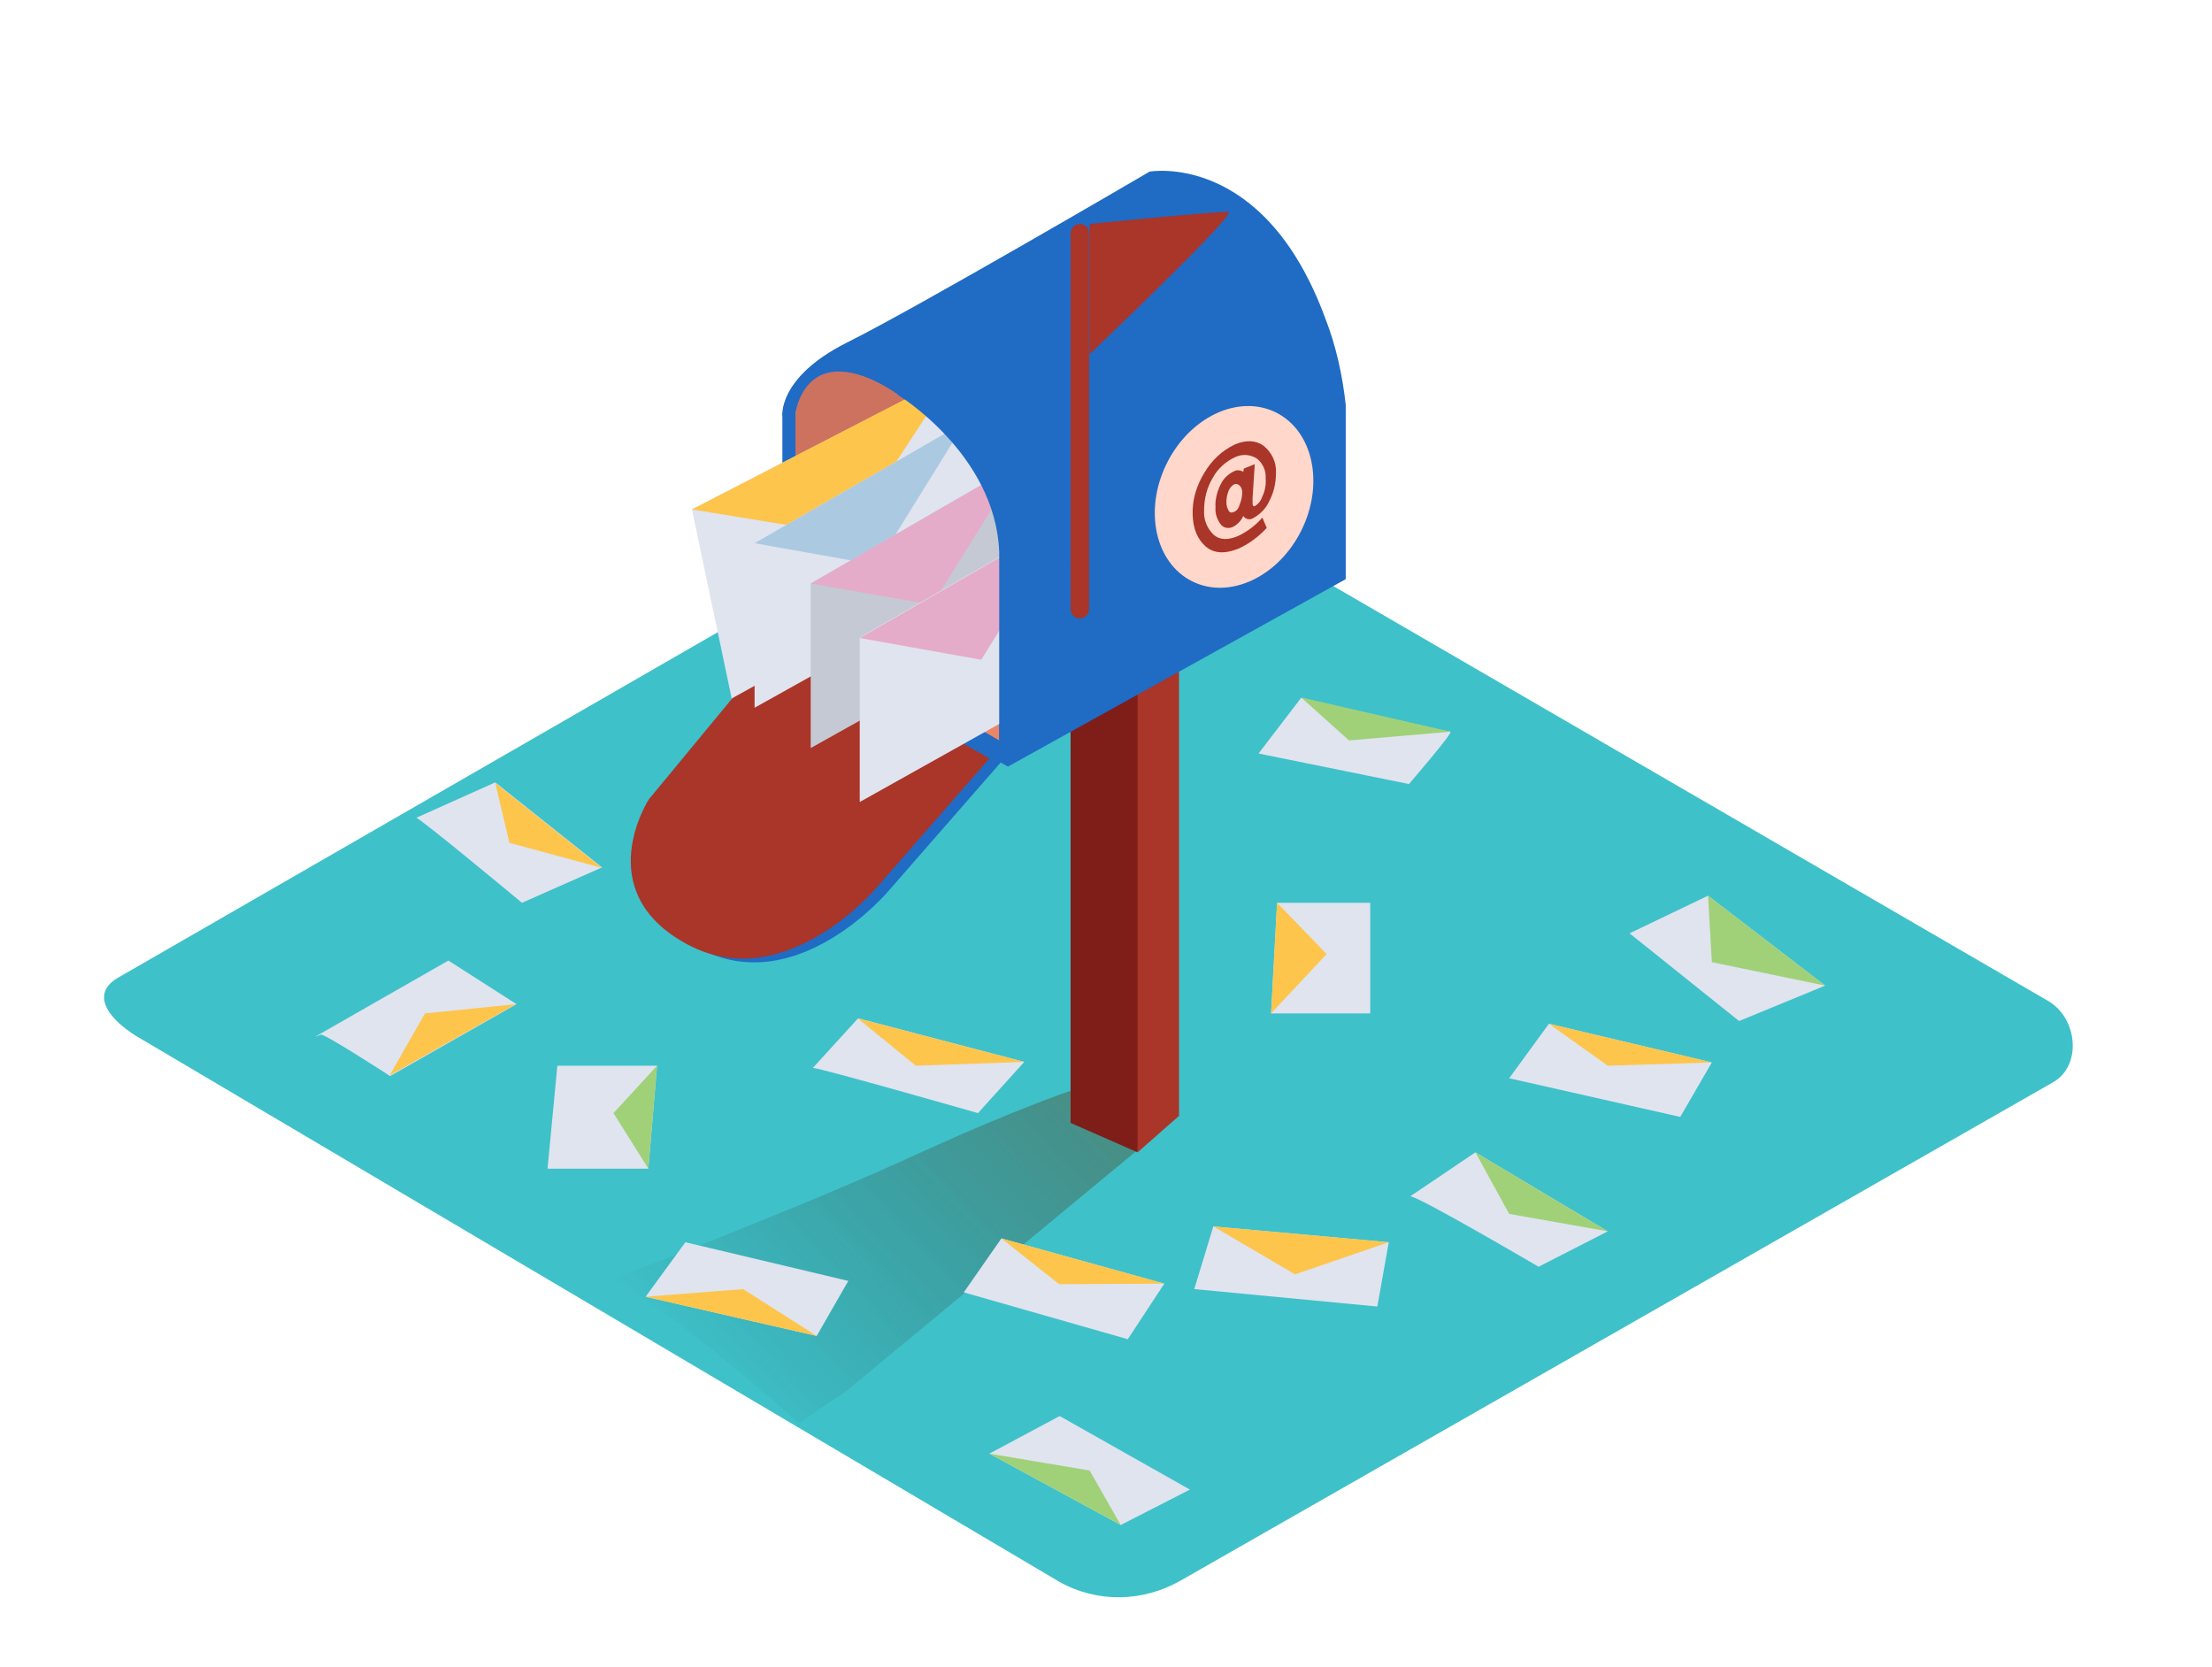 <?xml version="1.0" encoding="utf-8"?>
<!-- Generator: Adobe Illustrator 27.5.0, SVG Export Plug-In . SVG Version: 6.00 Build 0)  -->
<svg version="1.1" id="Layer_2" xmlns="http://www.w3.org/2000/svg" xmlns:xlink="http://www.w3.org/1999/xlink" x="0px" y="0px"
	 viewBox="0 0 406 306" style="enable-background:new 0 0 406 306;" xml:space="preserve">
<style type="text/css">
	.st0{fill:#3FC1C9;}
	.st1{opacity:0.32;fill:url(#SVGID_1_);enable-background:new    ;}
	.st2{fill:#7F1D18;}
	.st3{fill:#AA3529;}
	.st4{fill:#206BC4;}
	.st5{fill:#E98669;}
	.st6{fill:#CD725F;}
	.st7{fill:#FFD7CB;}
	.st8{fill:#E0E4EF;}
	.st9{fill:#FDC54C;}
	.st10{fill:#ACC9E2;}
	.st11{fill:#C5C9D3;}
	.st12{fill:#E4ACC9;}
	.st13{fill:#A0D179;}
</style>
<path class="st0" d="M194.4,290.3L26.1,190.8c-5.4-3-9.9-7.9-4.7-11.2l168.9-97.3c2.5-1.6,6.4-2.6,9-1.1l176.6,102.5
	c5.4,3.1,6.3,11.8,1,14.9l-160.2,91.5C209.7,294.1,201.3,294.2,194.4,290.3z"/>
<linearGradient id="SVGID_1_" gradientUnits="userSpaceOnUse" x1="125.212" y1="60.741" x2="185.232" y2="117.201" gradientTransform="matrix(1.015 0 0 -1.015 1.41 315.248)">
	<stop  offset="0" style="stop-color:#000000;stop-opacity:0"/>
	<stop  offset="0.99" style="stop-color:#552800"/>
</linearGradient>
<path class="st1" d="M146.6,261.2l8.5-5.7l61.4-50.8l-14.5-6.2c-8.7,2.3-24.4,9.1-32.5,12.8c-12,5.5-24.1,10.5-36.4,15.4
	c-6.8,2.7-13.6,5.4-20.4,8C124.8,242.4,135.8,251.7,146.6,261.2z"/>
<polyline class="st2" points="208.8,211.5 196.5,206.1 196.5,112.4 212.6,106.6 "/>
<polyline class="st3" points="216.4,94.5 216.4,204.8 208.8,211.5 208.8,105.3 "/>
<path class="st4" d="M143.6,117.4V76.6c0,0-1.1-7.2,11.8-13.7c12.9-6.4,55.6-31.4,55.6-31.4s20.9-3.8,32.2,26.8
	c2,5.1,3.2,10.5,3.8,16v32l-62,34.4L143.6,117.4z"/>
<path class="st5" d="M146,114.4V76.1c0,0,1.3-10.7,12.4-7c11,3.8,22.6,18.5,25,32.2v34.6l-36-20.9"/>
<path class="st4" d="M145.4,118.1l-24.2,29.3c0,0-11,16.9,7,26.6c18,9.7,34.9-10.5,34.9-10.5l20.7-23.7L145.4,118.1z"/>
<path class="st3" d="M143.3,117.4l-24.2,29.3c0,0-11,16.9,7,26.6c18,9.7,34.9-10.5,34.9-10.5l20.6-23.6L143.3,117.4z"/>
<path class="st6" d="M178.6,88.4c-4.9-9.1-12.8-16.8-20.3-19.4c-11-3.8-12.3,6.9-12.3,6.9v38.6C158.2,104.7,164,100.5,178.6,88.4z"
	/>
<ellipse transform="matrix(0.442 -0.897 0.897 0.442 44.455 254.106)" class="st7" cx="226.6" cy="91.3" rx="17.3" ry="13.8"/>
<path class="st3" d="M231.9,81.8c1.5,1.2,2.4,3,2.3,5c0,1.8-0.4,3.6-1.2,5.1c-0.6,1.4-1.7,2.5-3,3.2c-0.6,0.4-1.4,0.2-1.8-0.4
	c-0.4,0.9-1.1,1.6-1.9,2c-0.8,0.4-1.7,0.2-2.2-0.4c-0.7-0.9-1.1-2-1-3.2c-0.1-1.4,0.3-2.9,0.9-4.1c0.5-1.1,1.4-2,2.5-2.5
	c0.5-0.3,1.2-0.2,1.7,0.1l0.1-0.6l2-0.8l-0.4,6.2c0,0.4,0,0.8,0,1.1c0,0.3,0.2,0.5,0.4,0.4c0.7-0.4,1.2-1.1,1.4-1.8
	c0.5-1,0.7-2.2,0.6-3.3c0.1-1.4-0.5-2.8-1.7-3.7c-1.2-0.7-2.6-0.8-3.9-0.2c-1.7,0.8-3.2,2.1-4.1,3.8c-1.1,1.8-1.6,3.9-1.6,6
	c-0.1,1.6,0.5,3.2,1.7,4.4c1.1,1,2.6,1.1,4.5,0.3c1.7-0.8,3.3-2,4.5-3.4l0.8,1.9c-1.5,1.6-3.2,2.9-5.2,3.8c-2.5,1-4.5,0.9-6-0.4
	s-2.3-3.2-2.4-5.8c-0.1-2.7,0.7-5.4,2.2-7.8c1.3-2.2,3.2-4,5.5-5.1C228.7,80.7,230.5,80.8,231.9,81.8z M227.5,92.7
	c0.3-0.7,0.5-1.5,0.5-2.3c0-0.5-0.1-0.9-0.5-1.3c-0.3-0.3-0.7-0.3-1-0.2c-0.5,0.3-0.8,0.7-1,1.2c-0.3,0.7-0.4,1.4-0.4,2.1
	c0,0.5,0.1,1,0.4,1.5c0.1,0.3,0.5,0.5,0.8,0.3c0,0,0,0,0,0C226.9,93.9,227.3,93.4,227.5,92.7"/>
<path class="st3" d="M198.2,41.1L198.2,41.1c1,0,1.7,0.8,1.7,1.7v69c0,1-0.8,1.7-1.7,1.7l0,0c-1,0-1.7-0.8-1.7-1.7v-69
	C196.5,41.9,197.3,41.1,198.2,41.1z"/>
<path class="st3" d="M200,41.1c0,0,23.9-2.4,25.5-2.2c1.6,0.3-25.5,26.1-25.5,26.1"/>
<path class="st8" d="M58.9,189.9c0.7-0.2,12.7,7.6,12.7,7.6l23.2-13.2l-12.5-8l-24.5,14"/>
<path class="st8" d="M76.4,150.1c0.9,0.2,19.4,15.6,19.4,15.6l14.7-6.5l-19.6-15.6L76.4,150.1z"/>
<polygon class="st8" points="102.3,195.6 120.6,195.6 119,214.5 100.5,214.5 "/>
<path class="st8" d="M149.2,196c1.3,0,30.3,8.3,30.3,8.3l8.5-9.4l-30.5-8L149.2,196z"/>
<polygon class="st8" points="125.8,228 118.5,238 149.9,245.2 155.7,235.1 "/>
<polygon class="st8" points="183.8,227.3 176.9,237.2 207,245.8 213.7,235.6 "/>
<polygon class="st8" points="181.6,266.8 205.7,279.9 218.4,273.4 194.5,259.9 "/>
<polygon class="st8" points="284.3,187.9 277,197.9 308.4,205 314.2,195 "/>
<polygon class="st8" points="234.4,165.7 233.3,186 251.5,186 251.5,165.7 "/>
<polygon class="st8" points="299.1,171.3 319.2,187.4 335,180.9 313.5,164.4 "/>
<path class="st8" d="M231,138.3l27.6,5.6c0,0,8.3-9.6,7.6-9.6c-0.7,0-27.4-6.2-27.4-6.2L231,138.3z"/>
<path class="st8" d="M258.8,219.6c0.4-0.7,23.6,12.9,23.6,12.9l12.7-6.5l-24.3-14.5L258.8,219.6z"/>
<polygon class="st8" points="222.7,225.1 219.2,236.6 252.8,239.8 254.9,228 "/>
<polygon class="st8" points="127,93.5 134.3,128.2 184.4,100.4 175.9,68.3 "/>
<polygon class="st9" points="127,93.5 155.7,98.2 175,68.7 "/>
<polygon class="st8" points="138.5,99.7 138.5,129.9 177.2,108.3 177.2,77.4 "/>
<polygon class="st10" points="138.5,99.7 160.9,103.7 177.2,77.4 "/>
<polygon class="st11" points="148.8,107.1 148.8,137.3 187.4,115.7 187.4,84.8 "/>
<polygon class="st12" points="148.8,107.1 171.1,111 187.4,84.8 "/>
<path class="st8" d="M195,120.5c-1.2-7.1-1.4-14.3-0.8-21.5c0-1-0.1-1.9-0.1-2.9L157.8,117v30.2l38.6-21.6v-2.6
	C195.6,122.5,195.1,121.5,195,120.5z"/>
<path class="st12" d="M194.1,96.2l-36.3,20.9l22.3,4l14-22.6C194.2,97.7,194.1,96.9,194.1,96.2z"/>
<path class="st4" d="M164.7,72.4c0,0,18,10.9,18.7,28.9v34.6l13.2-10.2c0,0,0.2-34-3.9-44.4s-17.5-19-17.5-19L164.7,72.4z"/>
<polygon class="st9" points="90.9,143.7 93.5,154.7 110.5,159.3 "/>
<polygon class="st9" points="71.5,197.4 78,186 94.7,184.3 "/>
<polygon class="st13" points="120.6,195.6 112.6,204.3 119,214.5 "/>
<polygon class="st9" points="157.4,186.9 168.1,195.6 188,194.9 "/>
<polygon class="st9" points="118.5,238 136.4,236.6 149.9,245.2 "/>
<polygon class="st9" points="183.8,227.3 194.4,235.7 213.7,235.6 "/>
<polygon class="st13" points="181.6,266.8 200,269.9 205.7,279.9 "/>
<polygon class="st9" points="222.7,225.1 237.7,233.9 254.9,228 "/>
<polygon class="st13" points="270.8,211.5 277,222.8 295.1,226 "/>
<polygon class="st9" points="284.3,187.9 295.1,195.6 314.2,195 "/>
<polygon class="st13" points="313.5,164.4 314.2,176.6 335,180.9 "/>
<polygon class="st9" points="234.4,165.7 243.5,175.1 233.3,186 "/>
<polygon class="st13" points="238.8,128 247.6,135.9 266.2,134.3 "/>
</svg>
